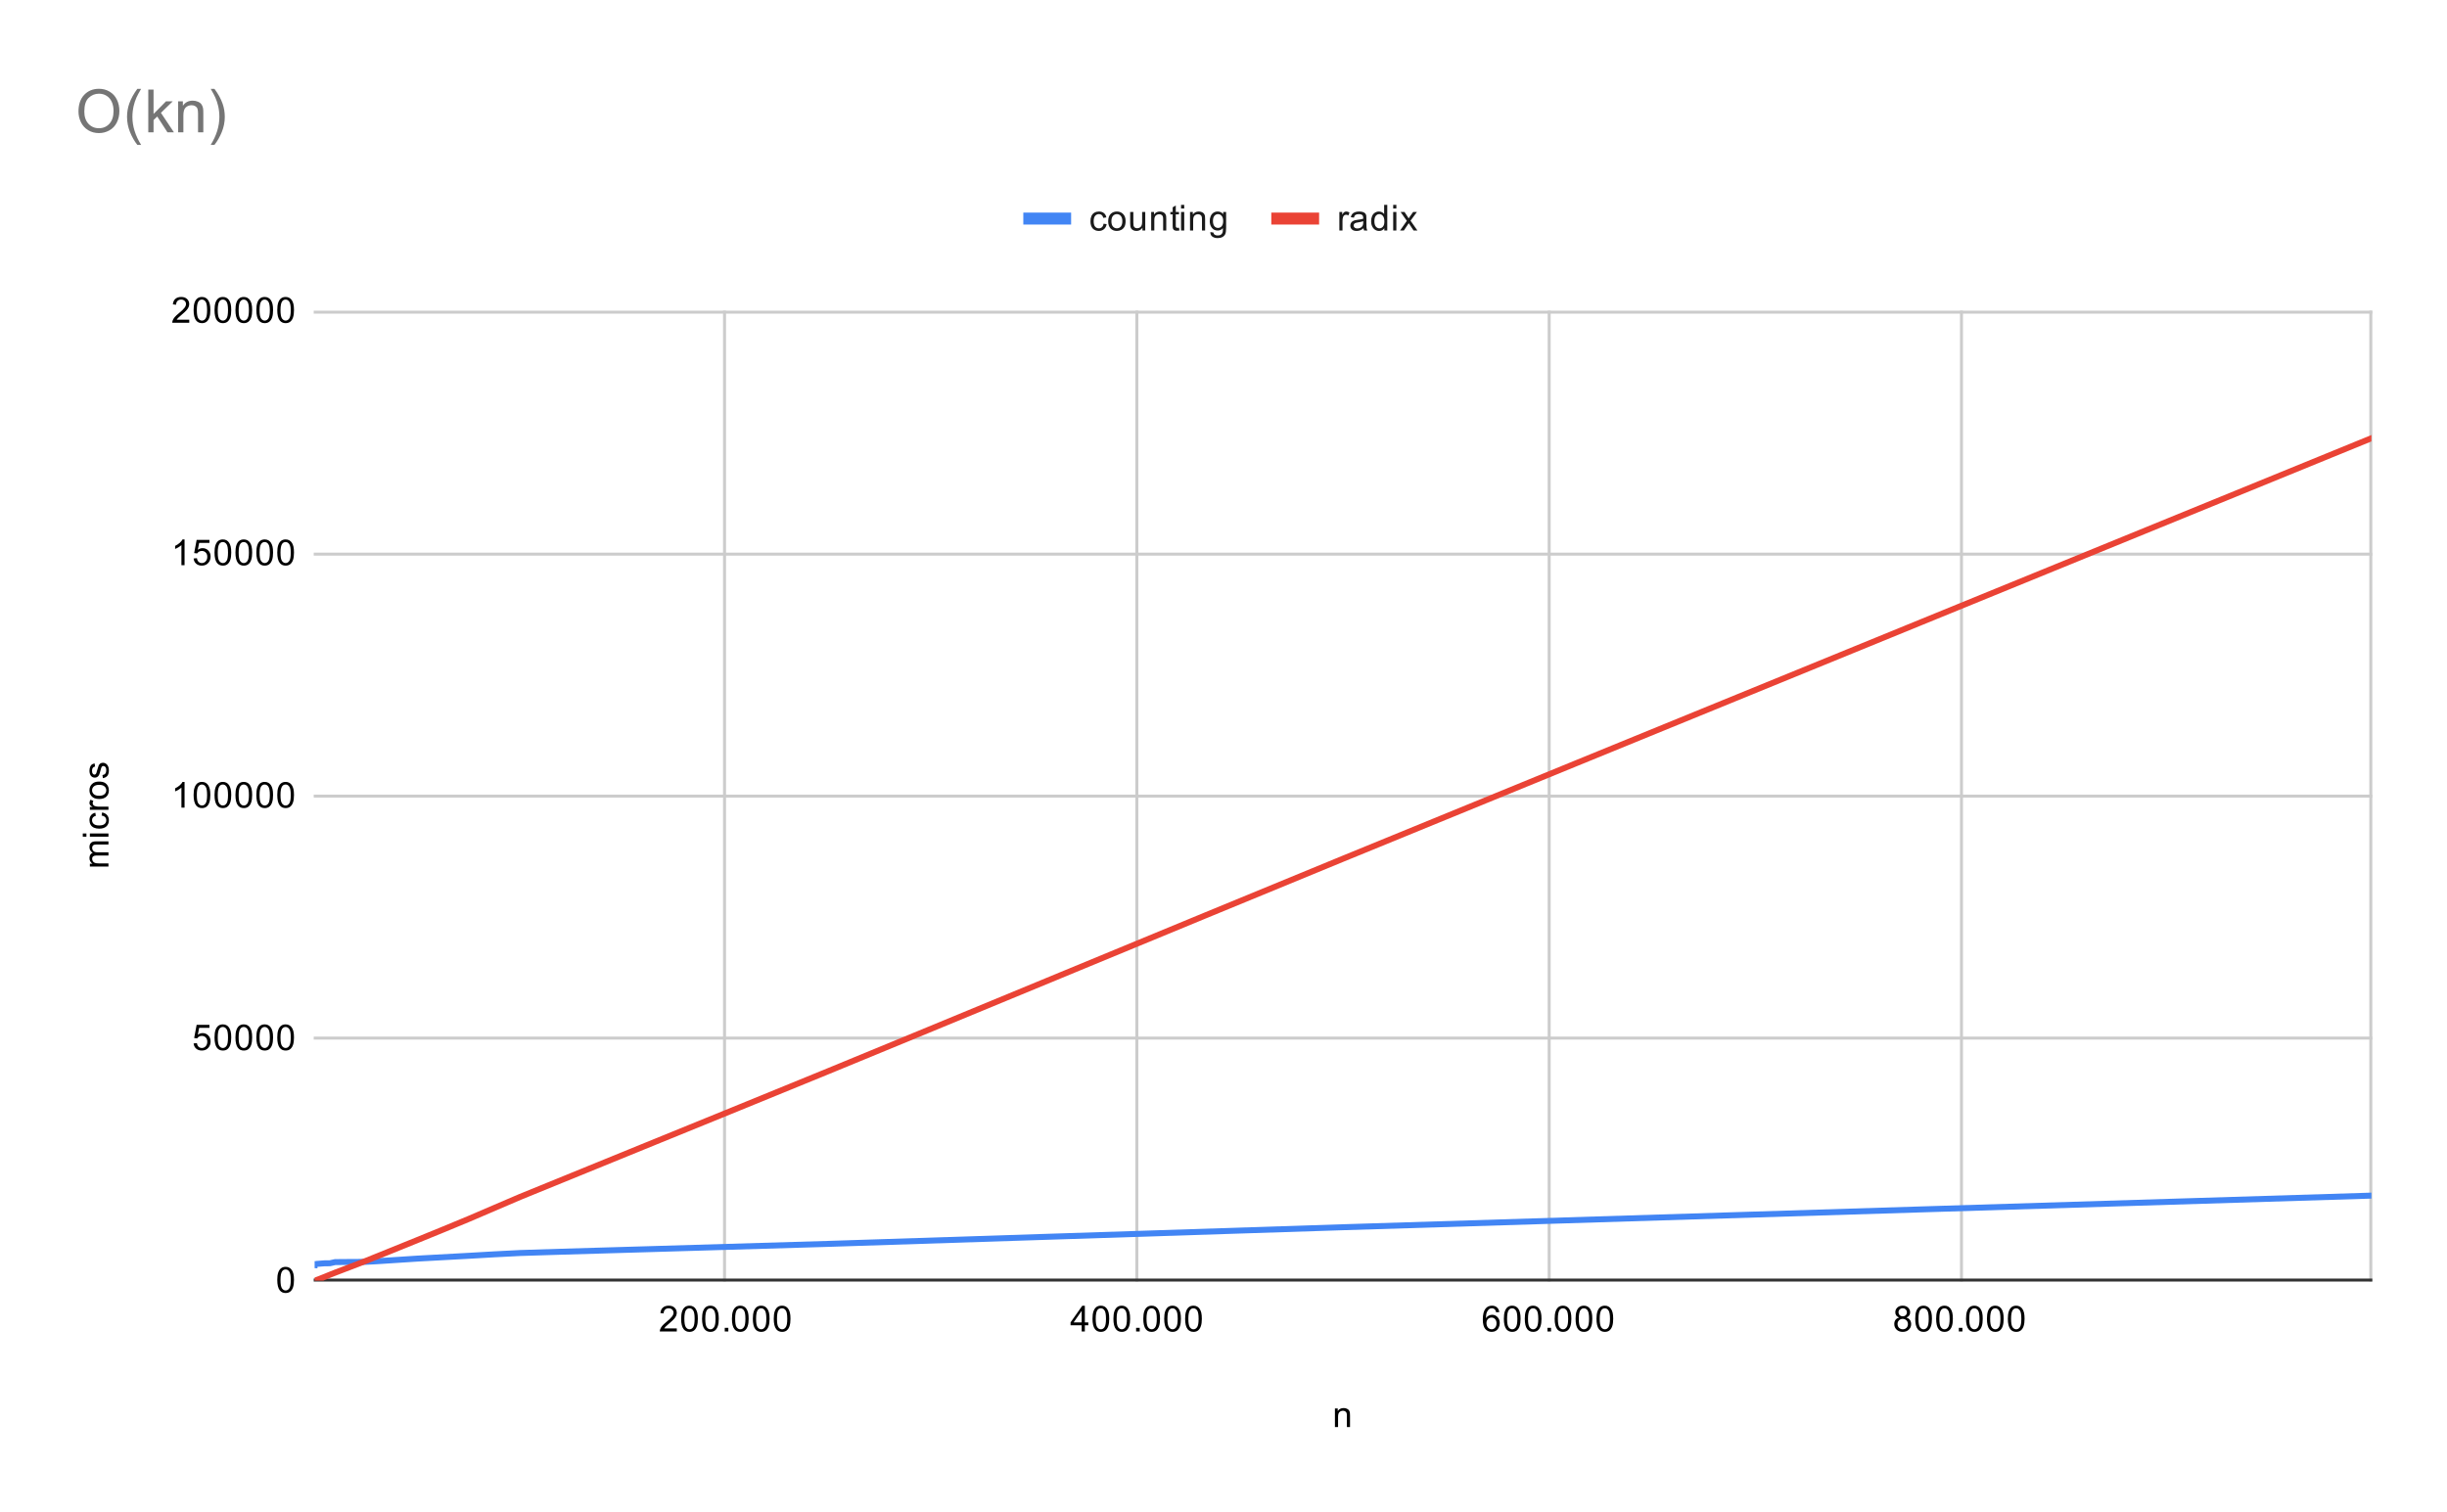 <svg version="1.1" viewBox="0.0 0.0 819.0 506.0" fill="none" stroke="none" stroke-linecap="square" stroke-miterlimit="10" width="819" height="506" xmlns:xlink="http://www.w3.org/1999/xlink" xmlns="http://www.w3.org/2000/svg"><path fill="#ffffff" d="M0 0L819.0 0L819.0 506.0L0 506.0L0 0Z" fill-rule="nonzero"/><path stroke="#cccccc" stroke-width="1.0" stroke-linecap="butt" d="M242.5 104.5L242.5 428.5" fill-rule="nonzero"/><path stroke="#cccccc" stroke-width="1.0" stroke-linecap="butt" d="M380.5 104.5L380.5 428.5" fill-rule="nonzero"/><path stroke="#cccccc" stroke-width="1.0" stroke-linecap="butt" d="M518.5 104.5L518.5 428.5" fill-rule="nonzero"/><path stroke="#cccccc" stroke-width="1.0" stroke-linecap="butt" d="M656.5 104.5L656.5 428.5" fill-rule="nonzero"/><path stroke="#cccccc" stroke-width="1.0" stroke-linecap="butt" d="M793.5 104.5L793.5 428.5" fill-rule="nonzero"/><path stroke="#333333" stroke-width="1.0" stroke-linecap="butt" d="M105.5 428.5L793.5 428.5" fill-rule="nonzero"/><path stroke="#cccccc" stroke-width="1.0" stroke-linecap="butt" d="M105.5 347.5L793.5 347.5" fill-rule="nonzero"/><path stroke="#cccccc" stroke-width="1.0" stroke-linecap="butt" d="M105.5 266.5L793.5 266.5" fill-rule="nonzero"/><path stroke="#cccccc" stroke-width="1.0" stroke-linecap="butt" d="M105.5 185.5L793.5 185.5" fill-rule="nonzero"/><path stroke="#cccccc" stroke-width="1.0" stroke-linecap="butt" d="M105.5 104.5L793.5 104.5" fill-rule="nonzero"/><clipPath id="id_0"><path d="M105.3 104.033L793.7 104.033L793.7 428.7L105.3 428.7L105.3 104.033Z" clip-rule="nonzero"/></clipPath><path stroke="#4285f4" stroke-width="2.0" stroke-linecap="butt" clip-path="url(#id_0)" d="M105.3 423.51C105.3 423.51 105.307 423.412 105.31 423.38C105.314 423.349 105.322 423.303 105.328 423.28C105.333 423.256 105.339 423.252 105.345 423.241C105.35 423.23 105.356 423.22 105.362 423.213C105.368 423.206 105.431 423.143 105.465 423.132C105.5 423.121 105.58 423.151 105.637 423.155C105.695 423.158 105.752 423.164 105.809 423.153C105.867 423.142 105.924 423.1 105.982 423.087C106.039 423.074 106.67 423.042 107.014 423.017C107.358 422.992 108.161 422.908 108.735 422.884C109.309 422.859 109.882 422.934 110.456 422.867C111.03 422.801 111.604 422.551 112.177 422.484C112.751 422.418 119.061 422.51 122.503 422.387C125.945 422.264 133.977 421.652 139.713 421.317C145.45 420.982 151.187 420.69 156.924 420.377C162.66 420.065 168.397 419.683 174.134 419.442C179.871 419.201 242.974 417.45 277.395 416.384C311.815 415.317 392.129 412.626 449.497 410.816C506.864 409.006 793.7 400.233 793.7 400.233" fill-rule="nonzero"/><path stroke="#ea4335" stroke-width="2.0" stroke-linecap="butt" clip-path="url(#id_0)" d="M105.3 428.697C105.3 428.697 105.307 428.695 105.31 428.693C105.314 428.692 105.322 428.69 105.328 428.689C105.333 428.687 105.339 428.685 105.345 428.684C105.35 428.682 105.356 428.68 105.362 428.679C105.368 428.677 105.431 428.661 105.465 428.651C105.5 428.642 105.58 428.62 105.637 428.599C105.695 428.578 105.752 428.545 105.809 428.525C105.867 428.504 105.924 428.496 105.982 428.478C106.039 428.459 106.67 428.22 107.014 428.086C107.358 427.953 108.161 427.637 108.735 427.406C109.309 427.175 109.882 426.932 110.456 426.702C111.03 426.471 111.604 426.245 112.177 426.022C112.751 425.798 119.061 423.417 122.503 422.061C125.945 420.704 133.977 417.441 139.713 415.101C145.45 412.761 151.187 410.43 156.924 408.02C162.66 405.61 168.397 403.041 174.134 400.641C179.871 398.24 242.974 372.624 277.395 358.496C311.815 344.368 392.129 311.029 449.497 287.459C506.864 263.888 793.7 146.69 793.7 146.69" fill-rule="nonzero"/><path fill="#000000" fill-opacity="0.0" clip-path="url(#id_0)" d="M108.3 423.51C108.3 425.167 106.957 426.51 105.3 426.51C103.643 426.51 102.3 425.167 102.3 423.51C102.3 421.853 103.643 420.51 105.3 420.51C106.957 420.51 108.3 421.853 108.3 423.51Z" fill-rule="nonzero"/><path fill="#000000" fill-opacity="0.0" clip-path="url(#id_0)" d="M108.31 423.38C108.31 425.037 106.967 426.38 105.31 426.38C103.653 426.38 102.31 425.037 102.31 423.38C102.31 421.723 103.653 420.38 105.31 420.38C106.967 420.38 108.31 421.723 108.31 423.38Z" fill-rule="nonzero"/><path fill="#000000" fill-opacity="0.0" clip-path="url(#id_0)" d="M108.328 423.28C108.328 424.937 106.984 426.28 105.328 426.28C103.671 426.28 102.328 424.937 102.328 423.28C102.328 421.623 103.671 420.28 105.328 420.28C106.984 420.28 108.328 421.623 108.328 423.28Z" fill-rule="nonzero"/><path fill="#000000" fill-opacity="0.0" clip-path="url(#id_0)" d="M108.345 423.241C108.345 424.898 107.002 426.241 105.345 426.241C103.688 426.241 102.345 424.898 102.345 423.241C102.345 421.584 103.688 420.241 105.345 420.241C107.002 420.241 108.345 421.584 108.345 423.241Z" fill-rule="nonzero"/><path fill="#000000" fill-opacity="0.0" clip-path="url(#id_0)" d="M108.362 423.213C108.362 424.87 107.019 426.213 105.362 426.213C103.705 426.213 102.362 424.87 102.362 423.213C102.362 421.556 103.705 420.213 105.362 420.213C107.019 420.213 108.362 421.556 108.362 423.213Z" fill-rule="nonzero"/><path fill="#000000" fill-opacity="0.0" clip-path="url(#id_0)" d="M108.465 423.132C108.465 424.789 107.122 426.132 105.465 426.132C103.808 426.132 102.465 424.789 102.465 423.132C102.465 421.475 103.808 420.132 105.465 420.132C107.122 420.132 108.465 421.475 108.465 423.132Z" fill-rule="nonzero"/><path fill="#000000" fill-opacity="0.0" clip-path="url(#id_0)" d="M108.637 423.155C108.637 424.812 107.294 426.155 105.637 426.155C103.98 426.155 102.637 424.812 102.637 423.155C102.637 421.498 103.98 420.155 105.637 420.155C107.294 420.155 108.637 421.498 108.637 423.155Z" fill-rule="nonzero"/><path fill="#000000" fill-opacity="0.0" clip-path="url(#id_0)" d="M108.809 423.153C108.809 424.81 107.466 426.153 105.809 426.153C104.153 426.153 102.809 424.81 102.809 423.153C102.809 421.496 104.153 420.153 105.809 420.153C107.466 420.153 108.809 421.496 108.809 423.153Z" fill-rule="nonzero"/><path fill="#000000" fill-opacity="0.0" clip-path="url(#id_0)" d="M108.982 423.087C108.982 424.743 107.638 426.087 105.982 426.087C104.325 426.087 102.982 424.743 102.982 423.087C102.982 421.43 104.325 420.087 105.982 420.087C107.638 420.087 108.982 421.43 108.982 423.087Z" fill-rule="nonzero"/><path fill="#000000" fill-opacity="0.0" clip-path="url(#id_0)" d="M110.014 423.017C110.014 424.674 108.671 426.017 107.014 426.017C105.357 426.017 104.014 424.674 104.014 423.017C104.014 421.36 105.357 420.017 107.014 420.017C108.671 420.017 110.014 421.36 110.014 423.017Z" fill-rule="nonzero"/><path fill="#000000" fill-opacity="0.0" clip-path="url(#id_0)" d="M111.735 422.884C111.735 424.54 110.392 425.884 108.735 425.884C107.078 425.884 105.735 424.54 105.735 422.884C105.735 421.227 107.078 419.884 108.735 419.884C110.392 419.884 111.735 421.227 111.735 422.884Z" fill-rule="nonzero"/><path fill="#000000" fill-opacity="0.0" clip-path="url(#id_0)" d="M113.456 422.867C113.456 424.524 112.113 425.867 110.456 425.867C108.799 425.867 107.456 424.524 107.456 422.867C107.456 421.211 108.799 419.867 110.456 419.867C112.113 419.867 113.456 421.211 113.456 422.867Z" fill-rule="nonzero"/><path fill="#000000" fill-opacity="0.0" clip-path="url(#id_0)" d="M115.177 422.484C115.177 424.141 113.834 425.484 112.177 425.484C110.52 425.484 109.177 424.141 109.177 422.484C109.177 420.827 110.52 419.484 112.177 419.484C113.834 419.484 115.177 420.827 115.177 422.484Z" fill-rule="nonzero"/><path fill="#000000" fill-opacity="0.0" clip-path="url(#id_0)" d="M125.503 422.387C125.503 424.044 124.16 425.387 122.503 425.387C120.846 425.387 119.503 424.044 119.503 422.387C119.503 420.73 120.846 419.387 122.503 419.387C124.16 419.387 125.503 420.73 125.503 422.387Z" fill-rule="nonzero"/><path fill="#000000" fill-opacity="0.0" clip-path="url(#id_0)" d="M142.713 421.317C142.713 422.974 141.37 424.317 139.713 424.317C138.057 424.317 136.713 422.974 136.713 421.317C136.713 419.66 138.057 418.317 139.713 418.317C141.37 418.317 142.713 419.66 142.713 421.317Z" fill-rule="nonzero"/><path fill="#000000" fill-opacity="0.0" clip-path="url(#id_0)" d="M159.924 420.377C159.924 422.034 158.58 423.377 156.924 423.377C155.267 423.377 153.924 422.034 153.924 420.377C153.924 418.72 155.267 417.377 156.924 417.377C158.58 417.377 159.924 418.72 159.924 420.377Z" fill-rule="nonzero"/><path fill="#000000" fill-opacity="0.0" clip-path="url(#id_0)" d="M177.134 419.442C177.134 421.099 175.791 422.442 174.134 422.442C172.477 422.442 171.134 421.099 171.134 419.442C171.134 417.785 172.477 416.442 174.134 416.442C175.791 416.442 177.134 417.785 177.134 419.442Z" fill-rule="nonzero"/><path fill="#000000" fill-opacity="0.0" clip-path="url(#id_0)" d="M280.395 416.384C280.395 418.041 279.052 419.384 277.395 419.384C275.738 419.384 274.395 418.041 274.395 416.384C274.395 414.727 275.738 413.384 277.395 413.384C279.052 413.384 280.395 414.727 280.395 416.384Z" fill-rule="nonzero"/><path fill="#000000" fill-opacity="0.0" clip-path="url(#id_0)" d="M452.497 410.816C452.497 412.473 451.153 413.816 449.497 413.816C447.84 413.816 446.497 412.473 446.497 410.816C446.497 409.159 447.84 407.816 449.497 407.816C451.153 407.816 452.497 409.159 452.497 410.816Z" fill-rule="nonzero"/><path fill="#000000" fill-opacity="0.0" clip-path="url(#id_0)" d="M796.7 400.233C796.7 401.89 795.357 403.233 793.7 403.233C792.043 403.233 790.7 401.89 790.7 400.233C790.7 398.576 792.043 397.233 793.7 397.233C795.357 397.233 796.7 398.576 796.7 400.233Z" fill-rule="nonzero"/><path fill="#000000" fill-opacity="0.0" clip-path="url(#id_0)" d="M108.3 428.697C108.3 430.354 106.957 431.697 105.3 431.697C103.643 431.697 102.3 430.354 102.3 428.697C102.3 427.04 103.643 425.697 105.3 425.697C106.957 425.697 108.3 427.04 108.3 428.697Z" fill-rule="nonzero"/><path fill="#000000" fill-opacity="0.0" clip-path="url(#id_0)" d="M108.31 428.693C108.31 430.35 106.967 431.693 105.31 431.693C103.653 431.693 102.31 430.35 102.31 428.693C102.31 427.037 103.653 425.693 105.31 425.693C106.967 425.693 108.31 427.037 108.31 428.693Z" fill-rule="nonzero"/><path fill="#000000" fill-opacity="0.0" clip-path="url(#id_0)" d="M108.328 428.689C108.328 430.346 106.984 431.689 105.328 431.689C103.671 431.689 102.328 430.346 102.328 428.689C102.328 427.032 103.671 425.689 105.328 425.689C106.984 425.689 108.328 427.032 108.328 428.689Z" fill-rule="nonzero"/><path fill="#000000" fill-opacity="0.0" clip-path="url(#id_0)" d="M108.345 428.684C108.345 430.341 107.002 431.684 105.345 431.684C103.688 431.684 102.345 430.341 102.345 428.684C102.345 427.027 103.688 425.684 105.345 425.684C107.002 425.684 108.345 427.027 108.345 428.684Z" fill-rule="nonzero"/><path fill="#000000" fill-opacity="0.0" clip-path="url(#id_0)" d="M108.362 428.679C108.362 430.336 107.019 431.679 105.362 431.679C103.705 431.679 102.362 430.336 102.362 428.679C102.362 427.022 103.705 425.679 105.362 425.679C107.019 425.679 108.362 427.022 108.362 428.679Z" fill-rule="nonzero"/><path fill="#000000" fill-opacity="0.0" clip-path="url(#id_0)" d="M108.465 428.651C108.465 430.308 107.122 431.651 105.465 431.651C103.808 431.651 102.465 430.308 102.465 428.651C102.465 426.994 103.808 425.651 105.465 425.651C107.122 425.651 108.465 426.994 108.465 428.651Z" fill-rule="nonzero"/><path fill="#000000" fill-opacity="0.0" clip-path="url(#id_0)" d="M108.637 428.599C108.637 430.256 107.294 431.599 105.637 431.599C103.98 431.599 102.637 430.256 102.637 428.599C102.637 426.942 103.98 425.599 105.637 425.599C107.294 425.599 108.637 426.942 108.637 428.599Z" fill-rule="nonzero"/><path fill="#000000" fill-opacity="0.0" clip-path="url(#id_0)" d="M108.809 428.525C108.809 430.182 107.466 431.525 105.809 431.525C104.153 431.525 102.809 430.182 102.809 428.525C102.809 426.868 104.153 425.525 105.809 425.525C107.466 425.525 108.809 426.868 108.809 428.525Z" fill-rule="nonzero"/><path fill="#000000" fill-opacity="0.0" clip-path="url(#id_0)" d="M108.982 428.478C108.982 430.134 107.638 431.478 105.982 431.478C104.325 431.478 102.982 430.134 102.982 428.478C102.982 426.821 104.325 425.478 105.982 425.478C107.638 425.478 108.982 426.821 108.982 428.478Z" fill-rule="nonzero"/><path fill="#000000" fill-opacity="0.0" clip-path="url(#id_0)" d="M110.014 428.086C110.014 429.743 108.671 431.086 107.014 431.086C105.357 431.086 104.014 429.743 104.014 428.086C104.014 426.43 105.357 425.086 107.014 425.086C108.671 425.086 110.014 426.43 110.014 428.086Z" fill-rule="nonzero"/><path fill="#000000" fill-opacity="0.0" clip-path="url(#id_0)" d="M111.735 427.406C111.735 429.063 110.392 430.406 108.735 430.406C107.078 430.406 105.735 429.063 105.735 427.406C105.735 425.749 107.078 424.406 108.735 424.406C110.392 424.406 111.735 425.749 111.735 427.406Z" fill-rule="nonzero"/><path fill="#000000" fill-opacity="0.0" clip-path="url(#id_0)" d="M113.456 426.702C113.456 428.359 112.113 429.702 110.456 429.702C108.799 429.702 107.456 428.359 107.456 426.702C107.456 425.045 108.799 423.702 110.456 423.702C112.113 423.702 113.456 425.045 113.456 426.702Z" fill-rule="nonzero"/><path fill="#000000" fill-opacity="0.0" clip-path="url(#id_0)" d="M115.177 426.022C115.177 427.678 113.834 429.022 112.177 429.022C110.52 429.022 109.177 427.678 109.177 426.022C109.177 424.365 110.52 423.022 112.177 423.022C113.834 423.022 115.177 424.365 115.177 426.022Z" fill-rule="nonzero"/><path fill="#000000" fill-opacity="0.0" clip-path="url(#id_0)" d="M125.503 422.061C125.503 423.717 124.16 425.061 122.503 425.061C120.846 425.061 119.503 423.717 119.503 422.061C119.503 420.404 120.846 419.061 122.503 419.061C124.16 419.061 125.503 420.404 125.503 422.061Z" fill-rule="nonzero"/><path fill="#000000" fill-opacity="0.0" clip-path="url(#id_0)" d="M142.713 415.101C142.713 416.758 141.37 418.101 139.713 418.101C138.057 418.101 136.713 416.758 136.713 415.101C136.713 413.445 138.057 412.101 139.713 412.101C141.37 412.101 142.713 413.445 142.713 415.101Z" fill-rule="nonzero"/><path fill="#000000" fill-opacity="0.0" clip-path="url(#id_0)" d="M159.924 408.02C159.924 409.677 158.58 411.02 156.924 411.02C155.267 411.02 153.924 409.677 153.924 408.02C153.924 406.363 155.267 405.02 156.924 405.02C158.58 405.02 159.924 406.363 159.924 408.02Z" fill-rule="nonzero"/><path fill="#000000" fill-opacity="0.0" clip-path="url(#id_0)" d="M177.134 400.641C177.134 402.298 175.791 403.641 174.134 403.641C172.477 403.641 171.134 402.298 171.134 400.641C171.134 398.984 172.477 397.641 174.134 397.641C175.791 397.641 177.134 398.984 177.134 400.641Z" fill-rule="nonzero"/><path fill="#000000" fill-opacity="0.0" clip-path="url(#id_0)" d="M280.395 358.496C280.395 360.153 279.052 361.496 277.395 361.496C275.738 361.496 274.395 360.153 274.395 358.496C274.395 356.839 275.738 355.496 277.395 355.496C279.052 355.496 280.395 356.839 280.395 358.496Z" fill-rule="nonzero"/><path fill="#000000" fill-opacity="0.0" clip-path="url(#id_0)" d="M452.497 287.459C452.497 289.115 451.153 290.459 449.497 290.459C447.84 290.459 446.497 289.115 446.497 287.459C446.497 285.802 447.84 284.459 449.497 284.459C451.153 284.459 452.497 285.802 452.497 287.459Z" fill-rule="nonzero"/><path fill="#000000" fill-opacity="0.0" clip-path="url(#id_0)" d="M796.7 146.69C796.7 148.347 795.357 149.69 793.7 149.69C792.043 149.69 790.7 148.347 790.7 146.69C790.7 145.033 792.043 143.69 793.7 143.69C795.357 143.69 796.7 145.033 796.7 146.69Z" fill-rule="nonzero"/><path fill="#000000" d="M446.797 477.7L446.797 471.481L447.734 471.481L447.734 472.356Q448.422 471.341 449.719 471.341Q450.281 471.341 450.75 471.544Q451.234 471.747 451.469 472.075Q451.703 472.403 451.797 472.841Q451.844 473.137 451.844 473.872L451.844 477.7L450.797 477.7L450.797 473.919Q450.797 473.262 450.672 472.95Q450.547 472.637 450.234 472.45Q449.922 472.247 449.5 472.247Q448.828 472.247 448.328 472.684Q447.844 473.106 447.844 474.294L447.844 477.7L446.797 477.7Z" fill-rule="nonzero"/><path fill="#000000" d="M36.3 290.07L30.081 290.07L30.081 289.132L30.956 289.132Q30.488 288.835 30.222 288.351Q29.941 287.867 29.941 287.242Q29.941 286.554 30.222 286.117Q30.503 285.664 31.019 285.492Q29.941 284.742 29.941 283.57Q29.941 282.632 30.456 282.148Q30.956 281.648 32.034 281.648L36.3 281.648L36.3 282.695L32.378 282.695Q31.753 282.695 31.472 282.804Q31.191 282.898 31.019 283.164Q30.847 283.429 30.847 283.804Q30.847 284.46 31.284 284.898Q31.722 285.32 32.691 285.32L36.3 285.32L36.3 286.382L32.253 286.382Q31.55 286.382 31.206 286.648Q30.847 286.898 30.847 287.476Q30.847 287.929 31.081 288.304Q31.316 288.679 31.769 288.851Q32.222 289.023 33.066 289.023L36.3 289.023L36.3 290.07ZM28.925 280.07L27.706 280.07L27.706 279.007L28.925 279.007L28.925 280.07ZM36.3 280.07L30.081 280.07L30.081 279.007L36.3 279.007L36.3 280.07ZM34.019 273.007L34.159 271.976Q35.222 272.148 35.831 272.851Q36.441 273.554 36.441 274.57Q36.441 275.851 35.613 276.632Q34.769 277.398 33.206 277.398Q32.206 277.398 31.456 277.07Q30.691 276.726 30.316 276.054Q29.941 275.367 29.941 274.554Q29.941 273.554 30.456 272.914Q30.956 272.257 31.909 272.07L32.066 273.101Q31.441 273.242 31.128 273.617Q30.8 273.992 30.8 274.523Q30.8 275.32 31.378 275.82Q31.941 276.32 33.175 276.32Q34.441 276.32 35.003 275.835Q35.566 275.351 35.566 274.585Q35.566 273.96 35.191 273.554Q34.816 273.132 34.019 273.007ZM36.3 271.085L30.081 271.085L30.081 270.132L31.019 270.132Q30.363 269.773 30.159 269.476Q29.941 269.164 29.941 268.789Q29.941 268.257 30.269 267.71L31.253 268.07Q31.019 268.46 31.019 268.835Q31.019 269.195 31.238 269.476Q31.441 269.742 31.816 269.851Q32.378 270.039 33.034 270.039L36.3 270.039L36.3 271.085ZM33.191 267.46Q31.456 267.46 30.628 266.507Q29.941 265.71 29.941 264.554Q29.941 263.273 30.784 262.46Q31.613 261.632 33.097 261.632Q34.3 261.632 34.988 261.992Q35.675 262.351 36.066 263.054Q36.441 263.742 36.441 264.554Q36.441 265.851 35.613 266.664Q34.769 267.46 33.191 267.46ZM33.191 266.382Q34.378 266.382 34.972 265.867Q35.566 265.335 35.566 264.554Q35.566 263.757 34.972 263.242Q34.378 262.726 33.159 262.726Q32.003 262.726 31.409 263.257Q30.816 263.773 30.816 264.554Q30.816 265.335 31.409 265.867Q31.988 266.382 33.191 266.382ZM34.441 260.492L34.284 259.46Q34.909 259.367 35.238 258.976Q35.566 258.57 35.566 257.835Q35.566 257.117 35.284 256.773Q34.988 256.414 34.581 256.414Q34.222 256.414 34.019 256.726Q33.878 256.945 33.659 257.804Q33.363 258.96 33.159 259.414Q32.941 259.851 32.566 260.085Q32.191 260.32 31.722 260.32Q31.316 260.32 30.956 260.132Q30.597 259.945 30.363 259.617Q30.191 259.367 30.066 258.945Q29.941 258.523 29.941 258.023Q29.941 257.304 30.159 256.757Q30.363 256.195 30.722 255.929Q31.081 255.664 31.675 255.57L31.816 256.601Q31.347 256.664 31.081 257.007Q30.8 257.335 30.8 257.96Q30.8 258.679 31.05 258.992Q31.284 259.304 31.613 259.304Q31.816 259.304 31.972 259.179Q32.144 259.039 32.253 258.773Q32.316 258.617 32.519 257.835Q32.831 256.71 33.019 256.273Q33.206 255.835 33.566 255.585Q33.925 255.335 34.472 255.335Q35.003 255.335 35.472 255.648Q35.925 255.945 36.191 256.523Q36.441 257.101 36.441 257.835Q36.441 259.054 35.941 259.695Q35.425 260.32 34.441 260.492Z" fill-rule="nonzero"/><path fill="#000000" d="M92.8 428.466Q92.8 426.934 93.112 426.012Q93.425 425.075 94.034 424.575Q94.659 424.075 95.597 424.075Q96.284 424.075 96.8 424.356Q97.331 424.637 97.675 425.169Q98.019 425.684 98.206 426.434Q98.394 427.184 98.394 428.466Q98.394 429.981 98.081 430.903Q97.784 431.825 97.159 432.341Q96.55 432.841 95.597 432.841Q94.362 432.841 93.644 431.95Q92.8 430.887 92.8 428.466ZM93.878 428.466Q93.878 430.575 94.378 431.278Q94.878 431.981 95.597 431.981Q96.331 431.981 96.816 431.278Q97.316 430.575 97.316 428.466Q97.316 426.341 96.816 425.653Q96.331 424.95 95.581 424.95Q94.862 424.95 94.425 425.559Q93.878 426.341 93.878 428.466Z" fill-rule="nonzero"/><path fill="#000000" d="M64.8 349.283L65.909 349.19Q66.034 350.002 66.472 350.408Q66.925 350.815 67.566 350.815Q68.316 350.815 68.847 350.236Q69.378 349.658 69.378 348.721Q69.378 347.815 68.862 347.299Q68.362 346.768 67.534 346.768Q67.034 346.768 66.612 347.002Q66.206 347.236 65.972 347.596L64.987 347.471L65.816 343.065L70.097 343.065L70.097 344.065L66.659 344.065L66.206 346.377Q66.972 345.83 67.816 345.83Q68.941 345.83 69.706 346.611Q70.487 347.393 70.487 348.627Q70.487 349.783 69.816 350.643Q68.987 351.674 67.566 351.674Q66.394 351.674 65.644 351.018Q64.909 350.361 64.8 349.283ZM71.8 347.299Q71.8 345.768 72.112 344.846Q72.425 343.908 73.034 343.408Q73.659 342.908 74.597 342.908Q75.284 342.908 75.8 343.19Q76.331 343.471 76.675 344.002Q77.019 344.518 77.206 345.268Q77.394 346.018 77.394 347.299Q77.394 348.815 77.081 349.736Q76.784 350.658 76.159 351.174Q75.55 351.674 74.597 351.674Q73.362 351.674 72.644 350.783Q71.8 349.721 71.8 347.299ZM72.878 347.299Q72.878 349.408 73.378 350.111Q73.878 350.815 74.597 350.815Q75.331 350.815 75.816 350.111Q76.316 349.408 76.316 347.299Q76.316 345.174 75.816 344.486Q75.331 343.783 74.581 343.783Q73.862 343.783 73.425 344.393Q72.878 345.174 72.878 347.299ZM78.8 347.299Q78.8 345.768 79.112 344.846Q79.425 343.908 80.034 343.408Q80.659 342.908 81.597 342.908Q82.284 342.908 82.8 343.19Q83.331 343.471 83.675 344.002Q84.019 344.518 84.206 345.268Q84.394 346.018 84.394 347.299Q84.394 348.815 84.081 349.736Q83.784 350.658 83.159 351.174Q82.55 351.674 81.597 351.674Q80.362 351.674 79.644 350.783Q78.8 349.721 78.8 347.299ZM79.878 347.299Q79.878 349.408 80.378 350.111Q80.878 350.815 81.597 350.815Q82.331 350.815 82.816 350.111Q83.316 349.408 83.316 347.299Q83.316 345.174 82.816 344.486Q82.331 343.783 81.581 343.783Q80.862 343.783 80.425 344.393Q79.878 345.174 79.878 347.299ZM85.8 347.299Q85.8 345.768 86.112 344.846Q86.425 343.908 87.034 343.408Q87.659 342.908 88.597 342.908Q89.284 342.908 89.8 343.19Q90.331 343.471 90.675 344.002Q91.019 344.518 91.206 345.268Q91.394 346.018 91.394 347.299Q91.394 348.815 91.081 349.736Q90.784 350.658 90.159 351.174Q89.55 351.674 88.597 351.674Q87.362 351.674 86.644 350.783Q85.8 349.721 85.8 347.299ZM86.878 347.299Q86.878 349.408 87.378 350.111Q87.878 350.815 88.597 350.815Q89.331 350.815 89.816 350.111Q90.316 349.408 90.316 347.299Q90.316 345.174 89.816 344.486Q89.331 343.783 88.581 343.783Q87.862 343.783 87.425 344.393Q86.878 345.174 86.878 347.299ZM92.8 347.299Q92.8 345.768 93.112 344.846Q93.425 343.908 94.034 343.408Q94.659 342.908 95.597 342.908Q96.284 342.908 96.8 343.19Q97.331 343.471 97.675 344.002Q98.019 344.518 98.206 345.268Q98.394 346.018 98.394 347.299Q98.394 348.815 98.081 349.736Q97.784 350.658 97.159 351.174Q96.55 351.674 95.597 351.674Q94.362 351.674 93.644 350.783Q92.8 349.721 92.8 347.299ZM93.878 347.299Q93.878 349.408 94.378 350.111Q94.878 350.815 95.597 350.815Q96.331 350.815 96.816 350.111Q97.316 349.408 97.316 347.299Q97.316 345.174 96.816 344.486Q96.331 343.783 95.581 343.783Q94.862 343.783 94.425 344.393Q93.878 345.174 93.878 347.299Z" fill-rule="nonzero"/><path fill="#000000" d="M61.769 270.367L60.722 270.367L60.722 263.648Q60.331 264.007 59.706 264.382Q59.097 264.742 58.612 264.914L58.612 263.898Q59.487 263.476 60.144 262.898Q60.816 262.304 61.097 261.742L61.769 261.742L61.769 270.367ZM64.8 266.132Q64.8 264.601 65.112 263.679Q65.425 262.742 66.034 262.242Q66.659 261.742 67.597 261.742Q68.284 261.742 68.8 262.023Q69.331 262.304 69.675 262.835Q70.019 263.351 70.206 264.101Q70.394 264.851 70.394 266.132Q70.394 267.648 70.081 268.57Q69.784 269.492 69.159 270.007Q68.55 270.507 67.597 270.507Q66.362 270.507 65.644 269.617Q64.8 268.554 64.8 266.132ZM65.878 266.132Q65.878 268.242 66.378 268.945Q66.878 269.648 67.597 269.648Q68.331 269.648 68.816 268.945Q69.316 268.242 69.316 266.132Q69.316 264.007 68.816 263.32Q68.331 262.617 67.581 262.617Q66.862 262.617 66.425 263.226Q65.878 264.007 65.878 266.132ZM71.8 266.132Q71.8 264.601 72.112 263.679Q72.425 262.742 73.034 262.242Q73.659 261.742 74.597 261.742Q75.284 261.742 75.8 262.023Q76.331 262.304 76.675 262.835Q77.019 263.351 77.206 264.101Q77.394 264.851 77.394 266.132Q77.394 267.648 77.081 268.57Q76.784 269.492 76.159 270.007Q75.55 270.507 74.597 270.507Q73.362 270.507 72.644 269.617Q71.8 268.554 71.8 266.132ZM72.878 266.132Q72.878 268.242 73.378 268.945Q73.878 269.648 74.597 269.648Q75.331 269.648 75.816 268.945Q76.316 268.242 76.316 266.132Q76.316 264.007 75.816 263.32Q75.331 262.617 74.581 262.617Q73.862 262.617 73.425 263.226Q72.878 264.007 72.878 266.132ZM78.8 266.132Q78.8 264.601 79.112 263.679Q79.425 262.742 80.034 262.242Q80.659 261.742 81.597 261.742Q82.284 261.742 82.8 262.023Q83.331 262.304 83.675 262.835Q84.019 263.351 84.206 264.101Q84.394 264.851 84.394 266.132Q84.394 267.648 84.081 268.57Q83.784 269.492 83.159 270.007Q82.55 270.507 81.597 270.507Q80.362 270.507 79.644 269.617Q78.8 268.554 78.8 266.132ZM79.878 266.132Q79.878 268.242 80.378 268.945Q80.878 269.648 81.597 269.648Q82.331 269.648 82.816 268.945Q83.316 268.242 83.316 266.132Q83.316 264.007 82.816 263.32Q82.331 262.617 81.581 262.617Q80.862 262.617 80.425 263.226Q79.878 264.007 79.878 266.132ZM85.8 266.132Q85.8 264.601 86.112 263.679Q86.425 262.742 87.034 262.242Q87.659 261.742 88.597 261.742Q89.284 261.742 89.8 262.023Q90.331 262.304 90.675 262.835Q91.019 263.351 91.206 264.101Q91.394 264.851 91.394 266.132Q91.394 267.648 91.081 268.57Q90.784 269.492 90.159 270.007Q89.55 270.507 88.597 270.507Q87.362 270.507 86.644 269.617Q85.8 268.554 85.8 266.132ZM86.878 266.132Q86.878 268.242 87.378 268.945Q87.878 269.648 88.597 269.648Q89.331 269.648 89.816 268.945Q90.316 268.242 90.316 266.132Q90.316 264.007 89.816 263.32Q89.331 262.617 88.581 262.617Q87.862 262.617 87.425 263.226Q86.878 264.007 86.878 266.132ZM92.8 266.132Q92.8 264.601 93.112 263.679Q93.425 262.742 94.034 262.242Q94.659 261.742 95.597 261.742Q96.284 261.742 96.8 262.023Q97.331 262.304 97.675 262.835Q98.019 263.351 98.206 264.101Q98.394 264.851 98.394 266.132Q98.394 267.648 98.081 268.57Q97.784 269.492 97.159 270.007Q96.55 270.507 95.597 270.507Q94.362 270.507 93.644 269.617Q92.8 268.554 92.8 266.132ZM93.878 266.132Q93.878 268.242 94.378 268.945Q94.878 269.648 95.597 269.648Q96.331 269.648 96.816 268.945Q97.316 268.242 97.316 266.132Q97.316 264.007 96.816 263.32Q96.331 262.617 95.581 262.617Q94.862 262.617 94.425 263.226Q93.878 264.007 93.878 266.132Z" fill-rule="nonzero"/><path fill="#000000" d="M61.769 189.2L60.722 189.2L60.722 182.481Q60.331 182.841 59.706 183.216Q59.097 183.575 58.612 183.747L58.612 182.731Q59.487 182.309 60.144 181.731Q60.816 181.137 61.097 180.575L61.769 180.575L61.769 189.2ZM64.8 186.95L65.909 186.856Q66.034 187.669 66.472 188.075Q66.925 188.481 67.566 188.481Q68.316 188.481 68.847 187.903Q69.378 187.325 69.378 186.387Q69.378 185.481 68.862 184.966Q68.362 184.434 67.534 184.434Q67.034 184.434 66.612 184.669Q66.206 184.903 65.972 185.262L64.987 185.137L65.816 180.731L70.097 180.731L70.097 181.731L66.659 181.731L66.206 184.044Q66.972 183.497 67.816 183.497Q68.941 183.497 69.706 184.278Q70.487 185.059 70.487 186.294Q70.487 187.45 69.816 188.309Q68.987 189.341 67.566 189.341Q66.394 189.341 65.644 188.684Q64.909 188.028 64.8 186.95ZM71.8 184.966Q71.8 183.434 72.112 182.512Q72.425 181.575 73.034 181.075Q73.659 180.575 74.597 180.575Q75.284 180.575 75.8 180.856Q76.331 181.137 76.675 181.669Q77.019 182.184 77.206 182.934Q77.394 183.684 77.394 184.966Q77.394 186.481 77.081 187.403Q76.784 188.325 76.159 188.841Q75.55 189.341 74.597 189.341Q73.362 189.341 72.644 188.45Q71.8 187.387 71.8 184.966ZM72.878 184.966Q72.878 187.075 73.378 187.778Q73.878 188.481 74.597 188.481Q75.331 188.481 75.816 187.778Q76.316 187.075 76.316 184.966Q76.316 182.841 75.816 182.153Q75.331 181.45 74.581 181.45Q73.862 181.45 73.425 182.059Q72.878 182.841 72.878 184.966ZM78.8 184.966Q78.8 183.434 79.112 182.512Q79.425 181.575 80.034 181.075Q80.659 180.575 81.597 180.575Q82.284 180.575 82.8 180.856Q83.331 181.137 83.675 181.669Q84.019 182.184 84.206 182.934Q84.394 183.684 84.394 184.966Q84.394 186.481 84.081 187.403Q83.784 188.325 83.159 188.841Q82.55 189.341 81.597 189.341Q80.362 189.341 79.644 188.45Q78.8 187.387 78.8 184.966ZM79.878 184.966Q79.878 187.075 80.378 187.778Q80.878 188.481 81.597 188.481Q82.331 188.481 82.816 187.778Q83.316 187.075 83.316 184.966Q83.316 182.841 82.816 182.153Q82.331 181.45 81.581 181.45Q80.862 181.45 80.425 182.059Q79.878 182.841 79.878 184.966ZM85.8 184.966Q85.8 183.434 86.112 182.512Q86.425 181.575 87.034 181.075Q87.659 180.575 88.597 180.575Q89.284 180.575 89.8 180.856Q90.331 181.137 90.675 181.669Q91.019 182.184 91.206 182.934Q91.394 183.684 91.394 184.966Q91.394 186.481 91.081 187.403Q90.784 188.325 90.159 188.841Q89.55 189.341 88.597 189.341Q87.362 189.341 86.644 188.45Q85.8 187.387 85.8 184.966ZM86.878 184.966Q86.878 187.075 87.378 187.778Q87.878 188.481 88.597 188.481Q89.331 188.481 89.816 187.778Q90.316 187.075 90.316 184.966Q90.316 182.841 89.816 182.153Q89.331 181.45 88.581 181.45Q87.862 181.45 87.425 182.059Q86.878 182.841 86.878 184.966ZM92.8 184.966Q92.8 183.434 93.112 182.512Q93.425 181.575 94.034 181.075Q94.659 180.575 95.597 180.575Q96.284 180.575 96.8 180.856Q97.331 181.137 97.675 181.669Q98.019 182.184 98.206 182.934Q98.394 183.684 98.394 184.966Q98.394 186.481 98.081 187.403Q97.784 188.325 97.159 188.841Q96.55 189.341 95.597 189.341Q94.362 189.341 93.644 188.45Q92.8 187.387 92.8 184.966ZM93.878 184.966Q93.878 187.075 94.378 187.778Q94.878 188.481 95.597 188.481Q96.331 188.481 96.816 187.778Q97.316 187.075 97.316 184.966Q97.316 182.841 96.816 182.153Q96.331 181.45 95.581 181.45Q94.862 181.45 94.425 182.059Q93.878 182.841 93.878 184.966Z" fill-rule="nonzero"/><path fill="#000000" d="M63.347 107.018L63.347 108.033L57.659 108.033Q57.659 107.658 57.784 107.299Q58.003 106.721 58.472 106.158Q58.956 105.596 59.862 104.861Q61.269 103.705 61.753 103.033Q62.253 102.361 62.253 101.768Q62.253 101.143 61.8 100.721Q61.347 100.283 60.628 100.283Q59.862 100.283 59.409 100.736Q58.956 101.19 58.941 102.002L57.862 101.893Q57.972 100.674 58.691 100.049Q59.425 99.408 60.659 99.408Q61.894 99.408 62.612 100.096Q63.331 100.783 63.331 101.799Q63.331 102.315 63.112 102.815Q62.909 103.299 62.409 103.861Q61.925 104.408 60.8 105.361Q59.847 106.158 59.566 106.455Q59.3 106.736 59.128 107.018L63.347 107.018ZM64.8 103.799Q64.8 102.268 65.112 101.346Q65.425 100.408 66.034 99.908Q66.659 99.408 67.597 99.408Q68.284 99.408 68.8 99.69Q69.331 99.971 69.675 100.502Q70.019 101.018 70.206 101.768Q70.394 102.518 70.394 103.799Q70.394 105.315 70.081 106.236Q69.784 107.158 69.159 107.674Q68.55 108.174 67.597 108.174Q66.362 108.174 65.644 107.283Q64.8 106.221 64.8 103.799ZM65.878 103.799Q65.878 105.908 66.378 106.611Q66.878 107.315 67.597 107.315Q68.331 107.315 68.816 106.611Q69.316 105.908 69.316 103.799Q69.316 101.674 68.816 100.986Q68.331 100.283 67.581 100.283Q66.862 100.283 66.425 100.893Q65.878 101.674 65.878 103.799ZM71.8 103.799Q71.8 102.268 72.112 101.346Q72.425 100.408 73.034 99.908Q73.659 99.408 74.597 99.408Q75.284 99.408 75.8 99.69Q76.331 99.971 76.675 100.502Q77.019 101.018 77.206 101.768Q77.394 102.518 77.394 103.799Q77.394 105.315 77.081 106.236Q76.784 107.158 76.159 107.674Q75.55 108.174 74.597 108.174Q73.362 108.174 72.644 107.283Q71.8 106.221 71.8 103.799ZM72.878 103.799Q72.878 105.908 73.378 106.611Q73.878 107.315 74.597 107.315Q75.331 107.315 75.816 106.611Q76.316 105.908 76.316 103.799Q76.316 101.674 75.816 100.986Q75.331 100.283 74.581 100.283Q73.862 100.283 73.425 100.893Q72.878 101.674 72.878 103.799ZM78.8 103.799Q78.8 102.268 79.112 101.346Q79.425 100.408 80.034 99.908Q80.659 99.408 81.597 99.408Q82.284 99.408 82.8 99.69Q83.331 99.971 83.675 100.502Q84.019 101.018 84.206 101.768Q84.394 102.518 84.394 103.799Q84.394 105.315 84.081 106.236Q83.784 107.158 83.159 107.674Q82.55 108.174 81.597 108.174Q80.362 108.174 79.644 107.283Q78.8 106.221 78.8 103.799ZM79.878 103.799Q79.878 105.908 80.378 106.611Q80.878 107.315 81.597 107.315Q82.331 107.315 82.816 106.611Q83.316 105.908 83.316 103.799Q83.316 101.674 82.816 100.986Q82.331 100.283 81.581 100.283Q80.862 100.283 80.425 100.893Q79.878 101.674 79.878 103.799ZM85.8 103.799Q85.8 102.268 86.112 101.346Q86.425 100.408 87.034 99.908Q87.659 99.408 88.597 99.408Q89.284 99.408 89.8 99.69Q90.331 99.971 90.675 100.502Q91.019 101.018 91.206 101.768Q91.394 102.518 91.394 103.799Q91.394 105.315 91.081 106.236Q90.784 107.158 90.159 107.674Q89.55 108.174 88.597 108.174Q87.362 108.174 86.644 107.283Q85.8 106.221 85.8 103.799ZM86.878 103.799Q86.878 105.908 87.378 106.611Q87.878 107.315 88.597 107.315Q89.331 107.315 89.816 106.611Q90.316 105.908 90.316 103.799Q90.316 101.674 89.816 100.986Q89.331 100.283 88.581 100.283Q87.862 100.283 87.425 100.893Q86.878 101.674 86.878 103.799ZM92.8 103.799Q92.8 102.268 93.112 101.346Q93.425 100.408 94.034 99.908Q94.659 99.408 95.597 99.408Q96.284 99.408 96.8 99.69Q97.331 99.971 97.675 100.502Q98.019 101.018 98.206 101.768Q98.394 102.518 98.394 103.799Q98.394 105.315 98.081 106.236Q97.784 107.158 97.159 107.674Q96.55 108.174 95.597 108.174Q94.362 108.174 93.644 107.283Q92.8 106.221 92.8 103.799ZM93.878 103.799Q93.878 105.908 94.378 106.611Q94.878 107.315 95.597 107.315Q96.331 107.315 96.816 106.611Q97.316 105.908 97.316 103.799Q97.316 101.674 96.816 100.986Q96.331 100.283 95.581 100.283Q94.862 100.283 94.425 100.893Q93.878 101.674 93.878 103.799Z" fill-rule="nonzero"/><path fill="#000000" d="M226.521 444.684L226.521 445.7L220.834 445.7Q220.834 445.325 220.959 444.966Q221.178 444.387 221.646 443.825Q222.131 443.262 223.037 442.528Q224.443 441.372 224.928 440.7Q225.428 440.028 225.428 439.434Q225.428 438.809 224.974 438.387Q224.521 437.95 223.803 437.95Q223.037 437.95 222.584 438.403Q222.131 438.856 222.115 439.669L221.037 439.559Q221.146 438.341 221.865 437.716Q222.599 437.075 223.834 437.075Q225.068 437.075 225.787 437.762Q226.506 438.45 226.506 439.466Q226.506 439.981 226.287 440.481Q226.084 440.966 225.584 441.528Q225.099 442.075 223.974 443.028Q223.021 443.825 222.74 444.122Q222.474 444.403 222.303 444.684L226.521 444.684ZM227.974 441.466Q227.974 439.934 228.287 439.012Q228.599 438.075 229.209 437.575Q229.834 437.075 230.771 437.075Q231.459 437.075 231.974 437.356Q232.506 437.637 232.849 438.169Q233.193 438.684 233.381 439.434Q233.568 440.184 233.568 441.466Q233.568 442.981 233.256 443.903Q232.959 444.825 232.334 445.341Q231.724 445.841 230.771 445.841Q229.537 445.841 228.818 444.95Q227.974 443.887 227.974 441.466ZM229.053 441.466Q229.053 443.575 229.553 444.278Q230.053 444.981 230.771 444.981Q231.506 444.981 231.99 444.278Q232.49 443.575 232.49 441.466Q232.49 439.341 231.99 438.653Q231.506 437.95 230.756 437.95Q230.037 437.95 229.599 438.559Q229.053 439.341 229.053 441.466ZM234.974 441.466Q234.974 439.934 235.287 439.012Q235.599 438.075 236.209 437.575Q236.834 437.075 237.771 437.075Q238.459 437.075 238.974 437.356Q239.506 437.637 239.849 438.169Q240.193 438.684 240.381 439.434Q240.568 440.184 240.568 441.466Q240.568 442.981 240.256 443.903Q239.959 444.825 239.334 445.341Q238.724 445.841 237.771 445.841Q236.537 445.841 235.818 444.95Q234.974 443.887 234.974 441.466ZM236.053 441.466Q236.053 443.575 236.553 444.278Q237.053 444.981 237.771 444.981Q238.506 444.981 238.99 444.278Q239.49 443.575 239.49 441.466Q239.49 439.341 238.99 438.653Q238.506 437.95 237.756 437.95Q237.037 437.95 236.599 438.559Q236.053 439.341 236.053 441.466ZM242.568 445.7L242.568 444.497L243.771 444.497L243.771 445.7L242.568 445.7ZM244.974 441.466Q244.974 439.934 245.287 439.012Q245.599 438.075 246.209 437.575Q246.834 437.075 247.771 437.075Q248.459 437.075 248.974 437.356Q249.506 437.637 249.849 438.169Q250.193 438.684 250.381 439.434Q250.568 440.184 250.568 441.466Q250.568 442.981 250.256 443.903Q249.959 444.825 249.334 445.341Q248.724 445.841 247.771 445.841Q246.537 445.841 245.818 444.95Q244.974 443.887 244.974 441.466ZM246.053 441.466Q246.053 443.575 246.553 444.278Q247.053 444.981 247.771 444.981Q248.506 444.981 248.99 444.278Q249.49 443.575 249.49 441.466Q249.49 439.341 248.99 438.653Q248.506 437.95 247.756 437.95Q247.037 437.95 246.599 438.559Q246.053 439.341 246.053 441.466ZM251.974 441.466Q251.974 439.934 252.287 439.012Q252.599 438.075 253.209 437.575Q253.834 437.075 254.771 437.075Q255.459 437.075 255.974 437.356Q256.506 437.637 256.849 438.169Q257.193 438.684 257.381 439.434Q257.568 440.184 257.568 441.466Q257.568 442.981 257.256 443.903Q256.959 444.825 256.334 445.341Q255.724 445.841 254.771 445.841Q253.537 445.841 252.818 444.95Q251.974 443.887 251.974 441.466ZM253.053 441.466Q253.053 443.575 253.553 444.278Q254.053 444.981 254.771 444.981Q255.506 444.981 255.99 444.278Q256.49 443.575 256.49 441.466Q256.49 439.341 255.99 438.653Q255.506 437.95 254.756 437.95Q254.037 437.95 253.599 438.559Q253.053 439.341 253.053 441.466ZM258.974 441.466Q258.974 439.934 259.287 439.012Q259.599 438.075 260.209 437.575Q260.834 437.075 261.771 437.075Q262.459 437.075 262.974 437.356Q263.506 437.637 263.849 438.169Q264.193 438.684 264.381 439.434Q264.568 440.184 264.568 441.466Q264.568 442.981 264.256 443.903Q263.959 444.825 263.334 445.341Q262.724 445.841 261.771 445.841Q260.537 445.841 259.818 444.95Q258.974 443.887 258.974 441.466ZM260.053 441.466Q260.053 443.575 260.553 444.278Q261.053 444.981 261.771 444.981Q262.506 444.981 262.99 444.278Q263.49 443.575 263.49 441.466Q263.49 439.341 262.99 438.653Q262.506 437.95 261.756 437.95Q261.037 437.95 260.599 438.559Q260.053 439.341 260.053 441.466Z" fill-rule="nonzero"/><path fill="#000000" d="M362.031 445.7L362.031 443.637L358.312 443.637L358.312 442.669L362.234 437.106L363.093 437.106L363.093 442.669L364.25 442.669L364.25 443.637L363.093 443.637L363.093 445.7L362.031 445.7ZM362.031 442.669L362.031 438.809L359.343 442.669L362.031 442.669ZM365.656 441.466Q365.656 439.934 365.968 439.012Q366.281 438.075 366.89 437.575Q367.515 437.075 368.453 437.075Q369.14 437.075 369.656 437.356Q370.187 437.637 370.531 438.169Q370.875 438.684 371.062 439.434Q371.25 440.184 371.25 441.466Q371.25 442.981 370.937 443.903Q370.64 444.825 370.015 445.341Q369.406 445.841 368.453 445.841Q367.218 445.841 366.5 444.95Q365.656 443.887 365.656 441.466ZM366.734 441.466Q366.734 443.575 367.234 444.278Q367.734 444.981 368.453 444.981Q369.187 444.981 369.671 444.278Q370.171 443.575 370.171 441.466Q370.171 439.341 369.671 438.653Q369.187 437.95 368.437 437.95Q367.718 437.95 367.281 438.559Q366.734 439.341 366.734 441.466ZM372.656 441.466Q372.656 439.934 372.968 439.012Q373.281 438.075 373.89 437.575Q374.515 437.075 375.453 437.075Q376.14 437.075 376.656 437.356Q377.187 437.637 377.531 438.169Q377.875 438.684 378.062 439.434Q378.25 440.184 378.25 441.466Q378.25 442.981 377.937 443.903Q377.64 444.825 377.015 445.341Q376.406 445.841 375.453 445.841Q374.218 445.841 373.5 444.95Q372.656 443.887 372.656 441.466ZM373.734 441.466Q373.734 443.575 374.234 444.278Q374.734 444.981 375.453 444.981Q376.187 444.981 376.671 444.278Q377.171 443.575 377.171 441.466Q377.171 439.341 376.671 438.653Q376.187 437.95 375.437 437.95Q374.718 437.95 374.281 438.559Q373.734 439.341 373.734 441.466ZM380.25 445.7L380.25 444.497L381.453 444.497L381.453 445.7L380.25 445.7ZM382.656 441.466Q382.656 439.934 382.968 439.012Q383.281 438.075 383.89 437.575Q384.515 437.075 385.453 437.075Q386.14 437.075 386.656 437.356Q387.187 437.637 387.531 438.169Q387.875 438.684 388.062 439.434Q388.25 440.184 388.25 441.466Q388.25 442.981 387.937 443.903Q387.64 444.825 387.015 445.341Q386.406 445.841 385.453 445.841Q384.218 445.841 383.5 444.95Q382.656 443.887 382.656 441.466ZM383.734 441.466Q383.734 443.575 384.234 444.278Q384.734 444.981 385.453 444.981Q386.187 444.981 386.671 444.278Q387.171 443.575 387.171 441.466Q387.171 439.341 386.671 438.653Q386.187 437.95 385.437 437.95Q384.718 437.95 384.281 438.559Q383.734 439.341 383.734 441.466ZM389.656 441.466Q389.656 439.934 389.968 439.012Q390.281 438.075 390.89 437.575Q391.515 437.075 392.453 437.075Q393.14 437.075 393.656 437.356Q394.187 437.637 394.531 438.169Q394.875 438.684 395.062 439.434Q395.25 440.184 395.25 441.466Q395.25 442.981 394.937 443.903Q394.64 444.825 394.015 445.341Q393.406 445.841 392.453 445.841Q391.218 445.841 390.5 444.95Q389.656 443.887 389.656 441.466ZM390.734 441.466Q390.734 443.575 391.234 444.278Q391.734 444.981 392.453 444.981Q393.187 444.981 393.671 444.278Q394.171 443.575 394.171 441.466Q394.171 439.341 393.671 438.653Q393.187 437.95 392.437 437.95Q391.718 437.95 391.281 438.559Q390.734 439.341 390.734 441.466ZM396.656 441.466Q396.656 439.934 396.968 439.012Q397.281 438.075 397.89 437.575Q398.515 437.075 399.453 437.075Q400.14 437.075 400.656 437.356Q401.187 437.637 401.531 438.169Q401.875 438.684 402.062 439.434Q402.25 440.184 402.25 441.466Q402.25 442.981 401.937 443.903Q401.64 444.825 401.015 445.341Q400.406 445.841 399.453 445.841Q398.218 445.841 397.5 444.95Q396.656 443.887 396.656 441.466ZM397.734 441.466Q397.734 443.575 398.234 444.278Q398.734 444.981 399.453 444.981Q400.187 444.981 400.671 444.278Q401.171 443.575 401.171 441.466Q401.171 439.341 400.671 438.653Q400.187 437.95 399.437 437.95Q398.718 437.95 398.281 438.559Q397.734 439.341 397.734 441.466Z" fill-rule="nonzero"/><path fill="#000000" d="M501.806 439.216L500.759 439.294Q500.618 438.669 500.368 438.387Q499.931 437.934 499.306 437.934Q498.806 437.934 498.415 438.216Q497.931 438.591 497.634 439.294Q497.353 439.981 497.337 441.262Q497.712 440.684 498.259 440.403Q498.822 440.122 499.431 440.122Q500.478 440.122 501.212 440.903Q501.962 441.684 501.962 442.903Q501.962 443.716 501.603 444.419Q501.259 445.106 500.65 445.481Q500.04 445.841 499.275 445.841Q497.947 445.841 497.118 444.872Q496.29 443.903 496.29 441.684Q496.29 439.184 497.212 438.059Q498.009 437.075 499.368 437.075Q500.384 437.075 501.025 437.653Q501.681 438.216 501.806 439.216ZM497.509 442.919Q497.509 443.466 497.728 443.966Q497.962 444.45 498.368 444.716Q498.79 444.981 499.259 444.981Q499.915 444.981 500.4 444.45Q500.884 443.903 500.884 442.981Q500.884 442.091 500.4 441.575Q499.931 441.059 499.212 441.059Q498.493 441.059 497.993 441.575Q497.509 442.091 497.509 442.919ZM503.337 441.466Q503.337 439.934 503.65 439.012Q503.962 438.075 504.572 437.575Q505.197 437.075 506.134 437.075Q506.822 437.075 507.337 437.356Q507.868 437.637 508.212 438.169Q508.556 438.684 508.743 439.434Q508.931 440.184 508.931 441.466Q508.931 442.981 508.618 443.903Q508.322 444.825 507.697 445.341Q507.087 445.841 506.134 445.841Q504.9 445.841 504.181 444.95Q503.337 443.887 503.337 441.466ZM504.415 441.466Q504.415 443.575 504.915 444.278Q505.415 444.981 506.134 444.981Q506.868 444.981 507.353 444.278Q507.853 443.575 507.853 441.466Q507.853 439.341 507.353 438.653Q506.868 437.95 506.118 437.95Q505.4 437.95 504.962 438.559Q504.415 439.341 504.415 441.466ZM510.337 441.466Q510.337 439.934 510.65 439.012Q510.962 438.075 511.572 437.575Q512.197 437.075 513.134 437.075Q513.822 437.075 514.337 437.356Q514.869 437.637 515.212 438.169Q515.556 438.684 515.744 439.434Q515.931 440.184 515.931 441.466Q515.931 442.981 515.619 443.903Q515.322 444.825 514.697 445.341Q514.087 445.841 513.134 445.841Q511.9 445.841 511.181 444.95Q510.337 443.887 510.337 441.466ZM511.415 441.466Q511.415 443.575 511.915 444.278Q512.415 444.981 513.134 444.981Q513.869 444.981 514.353 444.278Q514.853 443.575 514.853 441.466Q514.853 439.341 514.353 438.653Q513.869 437.95 513.119 437.95Q512.4 437.95 511.962 438.559Q511.415 439.341 511.415 441.466ZM517.931 445.7L517.931 444.497L519.134 444.497L519.134 445.7L517.931 445.7ZM520.337 441.466Q520.337 439.934 520.65 439.012Q520.962 438.075 521.572 437.575Q522.197 437.075 523.134 437.075Q523.822 437.075 524.337 437.356Q524.869 437.637 525.212 438.169Q525.556 438.684 525.744 439.434Q525.931 440.184 525.931 441.466Q525.931 442.981 525.619 443.903Q525.322 444.825 524.697 445.341Q524.087 445.841 523.134 445.841Q521.9 445.841 521.181 444.95Q520.337 443.887 520.337 441.466ZM521.415 441.466Q521.415 443.575 521.915 444.278Q522.415 444.981 523.134 444.981Q523.869 444.981 524.353 444.278Q524.853 443.575 524.853 441.466Q524.853 439.341 524.353 438.653Q523.869 437.95 523.119 437.95Q522.4 437.95 521.962 438.559Q521.415 439.341 521.415 441.466ZM527.337 441.466Q527.337 439.934 527.65 439.012Q527.962 438.075 528.572 437.575Q529.197 437.075 530.134 437.075Q530.822 437.075 531.337 437.356Q531.869 437.637 532.212 438.169Q532.556 438.684 532.744 439.434Q532.931 440.184 532.931 441.466Q532.931 442.981 532.619 443.903Q532.322 444.825 531.697 445.341Q531.087 445.841 530.134 445.841Q528.9 445.841 528.181 444.95Q527.337 443.887 527.337 441.466ZM528.415 441.466Q528.415 443.575 528.915 444.278Q529.415 444.981 530.134 444.981Q530.869 444.981 531.353 444.278Q531.853 443.575 531.853 441.466Q531.853 439.341 531.353 438.653Q530.869 437.95 530.119 437.95Q529.4 437.95 528.962 438.559Q528.415 439.341 528.415 441.466ZM534.337 441.466Q534.337 439.934 534.65 439.012Q534.962 438.075 535.572 437.575Q536.197 437.075 537.134 437.075Q537.822 437.075 538.337 437.356Q538.869 437.637 539.212 438.169Q539.556 438.684 539.744 439.434Q539.931 440.184 539.931 441.466Q539.931 442.981 539.619 443.903Q539.322 444.825 538.697 445.341Q538.087 445.841 537.134 445.841Q535.9 445.841 535.181 444.95Q534.337 443.887 534.337 441.466ZM535.415 441.466Q535.415 443.575 535.915 444.278Q536.415 444.981 537.134 444.981Q537.869 444.981 538.353 444.278Q538.853 443.575 538.853 441.466Q538.853 439.341 538.353 438.653Q537.869 437.95 537.119 437.95Q536.4 437.95 535.962 438.559Q535.415 439.341 535.415 441.466Z" fill-rule="nonzero"/><path fill="#000000" d="M635.644 441.044Q634.987 440.794 634.659 440.356Q634.347 439.903 634.347 439.294Q634.347 438.356 635.019 437.716Q635.706 437.075 636.816 437.075Q637.941 437.075 638.628 437.731Q639.316 438.387 639.316 439.325Q639.316 439.919 639.003 440.356Q638.691 440.794 638.05 441.044Q638.847 441.294 639.253 441.872Q639.659 442.45 639.659 443.247Q639.659 444.341 638.878 445.091Q638.112 445.841 636.831 445.841Q635.566 445.841 634.784 445.091Q634.003 444.341 634.003 443.216Q634.003 442.372 634.425 441.809Q634.862 441.247 635.644 441.044ZM635.425 439.247Q635.425 439.856 635.816 440.247Q636.222 440.637 636.847 440.637Q637.456 440.637 637.847 440.262Q638.237 439.872 638.237 439.309Q638.237 438.731 637.831 438.341Q637.425 437.934 636.831 437.934Q636.222 437.934 635.816 438.325Q635.425 438.716 635.425 439.247ZM635.097 443.216Q635.097 443.669 635.3 444.091Q635.519 444.512 635.941 444.747Q636.362 444.981 636.847 444.981Q637.597 444.981 638.081 444.497Q638.581 444.012 638.581 443.262Q638.581 442.497 638.081 441.997Q637.581 441.497 636.816 441.497Q636.066 441.497 635.581 441.997Q635.097 442.481 635.097 443.216ZM641.019 441.466Q641.019 439.934 641.331 439.012Q641.644 438.075 642.253 437.575Q642.878 437.075 643.816 437.075Q644.503 437.075 645.019 437.356Q645.55 437.637 645.894 438.169Q646.237 438.684 646.425 439.434Q646.612 440.184 646.612 441.466Q646.612 442.981 646.3 443.903Q646.003 444.825 645.378 445.341Q644.769 445.841 643.816 445.841Q642.581 445.841 641.862 444.95Q641.019 443.887 641.019 441.466ZM642.097 441.466Q642.097 443.575 642.597 444.278Q643.097 444.981 643.816 444.981Q644.55 444.981 645.034 444.278Q645.534 443.575 645.534 441.466Q645.534 439.341 645.034 438.653Q644.55 437.95 643.8 437.95Q643.081 437.95 642.644 438.559Q642.097 439.341 642.097 441.466ZM648.019 441.466Q648.019 439.934 648.331 439.012Q648.644 438.075 649.253 437.575Q649.878 437.075 650.816 437.075Q651.503 437.075 652.019 437.356Q652.55 437.637 652.894 438.169Q653.237 438.684 653.425 439.434Q653.612 440.184 653.612 441.466Q653.612 442.981 653.3 443.903Q653.003 444.825 652.378 445.341Q651.769 445.841 650.816 445.841Q649.581 445.841 648.862 444.95Q648.019 443.887 648.019 441.466ZM649.097 441.466Q649.097 443.575 649.597 444.278Q650.097 444.981 650.816 444.981Q651.55 444.981 652.034 444.278Q652.534 443.575 652.534 441.466Q652.534 439.341 652.034 438.653Q651.55 437.95 650.8 437.95Q650.081 437.95 649.644 438.559Q649.097 439.341 649.097 441.466ZM655.612 445.7L655.612 444.497L656.816 444.497L656.816 445.7L655.612 445.7ZM658.019 441.466Q658.019 439.934 658.331 439.012Q658.644 438.075 659.253 437.575Q659.878 437.075 660.816 437.075Q661.503 437.075 662.019 437.356Q662.55 437.637 662.894 438.169Q663.237 438.684 663.425 439.434Q663.612 440.184 663.612 441.466Q663.612 442.981 663.3 443.903Q663.003 444.825 662.378 445.341Q661.769 445.841 660.816 445.841Q659.581 445.841 658.862 444.95Q658.019 443.887 658.019 441.466ZM659.097 441.466Q659.097 443.575 659.597 444.278Q660.097 444.981 660.816 444.981Q661.55 444.981 662.034 444.278Q662.534 443.575 662.534 441.466Q662.534 439.341 662.034 438.653Q661.55 437.95 660.8 437.95Q660.081 437.95 659.644 438.559Q659.097 439.341 659.097 441.466ZM665.019 441.466Q665.019 439.934 665.331 439.012Q665.644 438.075 666.253 437.575Q666.878 437.075 667.816 437.075Q668.503 437.075 669.019 437.356Q669.55 437.637 669.894 438.169Q670.237 438.684 670.425 439.434Q670.612 440.184 670.612 441.466Q670.612 442.981 670.3 443.903Q670.003 444.825 669.378 445.341Q668.769 445.841 667.816 445.841Q666.581 445.841 665.862 444.95Q665.019 443.887 665.019 441.466ZM666.097 441.466Q666.097 443.575 666.597 444.278Q667.097 444.981 667.816 444.981Q668.55 444.981 669.034 444.278Q669.534 443.575 669.534 441.466Q669.534 439.341 669.034 438.653Q668.55 437.95 667.8 437.95Q667.081 437.95 666.644 438.559Q666.097 439.341 666.097 441.466ZM672.019 441.466Q672.019 439.934 672.331 439.012Q672.644 438.075 673.253 437.575Q673.878 437.075 674.816 437.075Q675.503 437.075 676.019 437.356Q676.55 437.637 676.894 438.169Q677.237 438.684 677.425 439.434Q677.612 440.184 677.612 441.466Q677.612 442.981 677.3 443.903Q677.003 444.825 676.378 445.341Q675.769 445.841 674.816 445.841Q673.581 445.841 672.862 444.95Q672.019 443.887 672.019 441.466ZM673.097 441.466Q673.097 443.575 673.597 444.278Q674.097 444.981 674.816 444.981Q675.55 444.981 676.034 444.278Q676.534 443.575 676.534 441.466Q676.534 439.341 676.034 438.653Q675.55 437.95 674.8 437.95Q674.081 437.95 673.644 438.559Q673.097 439.341 673.097 441.466Z" fill-rule="nonzero"/><path stroke="#4285f4" stroke-width="4.0" stroke-linecap="butt" d="M344.5 73.167L356.5 73.167" fill-rule="nonzero"/><path fill="#1a1a1a" d="M369.359 74.885L370.391 75.026Q370.219 76.089 369.516 76.698Q368.812 77.307 367.797 77.307Q366.516 77.307 365.734 76.479Q364.969 75.635 364.969 74.073Q364.969 73.073 365.297 72.323Q365.641 71.557 366.312 71.182Q367.0 70.807 367.812 70.807Q368.812 70.807 369.453 71.323Q370.109 71.823 370.297 72.776L369.266 72.932Q369.125 72.307 368.75 71.995Q368.375 71.667 367.844 71.667Q367.047 71.667 366.547 72.245Q366.047 72.807 366.047 74.042Q366.047 75.307 366.531 75.87Q367.016 76.432 367.781 76.432Q368.406 76.432 368.812 76.057Q369.234 75.682 369.359 74.885ZM370.906 74.057Q370.906 72.323 371.859 71.495Q372.656 70.807 373.812 70.807Q375.094 70.807 375.906 71.651Q376.734 72.479 376.734 73.964Q376.734 75.167 376.375 75.854Q376.016 76.542 375.312 76.932Q374.625 77.307 373.812 77.307Q372.516 77.307 371.703 76.479Q370.906 75.635 370.906 74.057ZM371.984 74.057Q371.984 75.245 372.5 75.839Q373.031 76.432 373.812 76.432Q374.609 76.432 375.125 75.839Q375.641 75.245 375.641 74.026Q375.641 72.87 375.109 72.276Q374.594 71.682 373.812 71.682Q373.031 71.682 372.5 72.276Q371.984 72.854 371.984 74.057ZM382.375 77.167L382.375 76.245Q381.641 77.307 380.391 77.307Q379.844 77.307 379.359 77.104Q378.891 76.885 378.656 76.573Q378.422 76.245 378.328 75.776Q378.266 75.479 378.266 74.792L378.266 70.948L379.328 70.948L379.328 74.401Q379.328 75.214 379.391 75.51Q379.484 75.917 379.797 76.167Q380.125 76.401 380.609 76.401Q381.078 76.401 381.484 76.167Q381.906 75.917 382.078 75.495Q382.266 75.073 382.266 74.276L382.266 70.948L383.312 70.948L383.312 77.167L382.375 77.167ZM385.297 77.167L385.297 70.948L386.234 70.948L386.234 71.823Q386.922 70.807 388.219 70.807Q388.781 70.807 389.25 71.01Q389.734 71.214 389.969 71.542Q390.203 71.87 390.297 72.307Q390.344 72.604 390.344 73.339L390.344 77.167L389.297 77.167L389.297 73.385Q389.297 72.729 389.172 72.417Q389.047 72.104 388.734 71.917Q388.422 71.714 388.0 71.714Q387.328 71.714 386.828 72.151Q386.344 72.573 386.344 73.76L386.344 77.167L385.297 77.167ZM394.594 76.229L394.75 77.151Q394.297 77.245 393.953 77.245Q393.375 77.245 393.062 77.073Q392.75 76.885 392.609 76.589Q392.484 76.292 392.484 75.339L392.484 71.76L391.719 71.76L391.719 70.948L392.484 70.948L392.484 69.401L393.531 68.776L393.531 70.948L394.594 70.948L394.594 71.76L393.531 71.76L393.531 75.401Q393.531 75.854 393.578 75.979Q393.641 76.104 393.766 76.182Q393.891 76.26 394.125 76.26Q394.312 76.26 394.594 76.229ZM395.297 69.792L395.297 68.573L396.359 68.573L396.359 69.792L395.297 69.792ZM395.297 77.167L395.297 70.948L396.359 70.948L396.359 77.167L395.297 77.167ZM398.297 77.167L398.297 70.948L399.234 70.948L399.234 71.823Q399.922 70.807 401.219 70.807Q401.781 70.807 402.25 71.01Q402.734 71.214 402.969 71.542Q403.203 71.87 403.297 72.307Q403.344 72.604 403.344 73.339L403.344 77.167L402.297 77.167L402.297 73.385Q402.297 72.729 402.172 72.417Q402.047 72.104 401.734 71.917Q401.422 71.714 401.0 71.714Q400.328 71.714 399.828 72.151Q399.344 72.573 399.344 73.76L399.344 77.167L398.297 77.167ZM405.094 77.682L406.125 77.839Q406.188 78.307 406.484 78.526Q406.875 78.823 407.547 78.823Q408.281 78.823 408.672 78.526Q409.078 78.229 409.219 77.714Q409.312 77.385 409.297 76.354Q408.609 77.167 407.578 77.167Q406.297 77.167 405.594 76.245Q404.891 75.307 404.891 74.026Q404.891 73.135 405.203 72.385Q405.531 71.62 406.141 71.214Q406.75 70.807 407.578 70.807Q408.688 70.807 409.406 71.698L409.406 70.948L410.375 70.948L410.375 76.323Q410.375 77.776 410.078 78.385Q409.781 78.995 409.141 79.339Q408.5 79.698 407.562 79.698Q406.453 79.698 405.766 79.198Q405.078 78.698 405.094 77.682ZM405.969 73.948Q405.969 75.167 406.453 75.729Q406.938 76.292 407.672 76.292Q408.406 76.292 408.891 75.729Q409.391 75.167 409.391 73.979Q409.391 72.839 408.875 72.26Q408.375 71.682 407.656 71.682Q406.953 71.682 406.453 72.26Q405.969 72.823 405.969 73.948Z" fill-rule="nonzero"/><path stroke="#ea4335" stroke-width="4.0" stroke-linecap="butt" d="M427.5 73.167L439.5 73.167" fill-rule="nonzero"/><path fill="#1a1a1a" d="M448.281 77.167L448.281 70.948L449.234 70.948L449.234 71.885Q449.594 71.229 449.891 71.026Q450.203 70.807 450.578 70.807Q451.109 70.807 451.656 71.135L451.297 72.12Q450.906 71.885 450.531 71.885Q450.172 71.885 449.891 72.104Q449.625 72.307 449.516 72.682Q449.328 73.245 449.328 73.901L449.328 77.167L448.281 77.167ZM456.359 76.401Q455.766 76.901 455.219 77.104Q454.688 77.307 454.062 77.307Q453.031 77.307 452.484 76.807Q451.938 76.307 451.938 75.526Q451.938 75.073 452.141 74.698Q452.344 74.307 452.688 74.089Q453.031 73.854 453.453 73.745Q453.75 73.651 454.391 73.573Q455.656 73.432 456.266 73.214Q456.266 72.995 456.266 72.948Q456.266 72.292 455.969 72.026Q455.562 71.682 454.766 71.682Q454.031 71.682 453.672 71.948Q453.312 72.198 453.141 72.854L452.109 72.714Q452.25 72.057 452.578 71.651Q452.906 71.245 453.516 71.026Q454.125 70.807 454.922 70.807Q455.719 70.807 456.219 70.995Q456.719 71.182 456.953 71.464Q457.188 71.745 457.281 72.182Q457.328 72.448 457.328 73.151L457.328 74.557Q457.328 76.026 457.391 76.417Q457.469 76.807 457.672 77.167L456.562 77.167Q456.406 76.839 456.359 76.401ZM456.266 74.042Q455.688 74.276 454.547 74.448Q453.891 74.542 453.625 74.667Q453.359 74.776 453.203 74.995Q453.062 75.214 453.062 75.495Q453.062 75.917 453.375 76.198Q453.703 76.479 454.312 76.479Q454.922 76.479 455.391 76.214Q455.875 75.948 456.094 75.479Q456.266 75.12 456.266 74.432L456.266 74.042ZM463.328 77.167L463.328 76.385Q462.734 77.307 461.594 77.307Q460.844 77.307 460.219 76.901Q459.594 76.479 459.25 75.745Q458.906 75.01 458.906 74.057Q458.906 73.135 459.219 72.37Q459.531 71.604 460.156 71.214Q460.781 70.807 461.547 70.807Q462.109 70.807 462.547 71.042Q462.984 71.276 463.266 71.651L463.266 68.573L464.312 68.573L464.312 77.167L463.328 77.167ZM460.0 74.057Q460.0 75.26 460.5 75.854Q461.0 76.432 461.688 76.432Q462.375 76.432 462.859 75.87Q463.344 75.307 463.344 74.151Q463.344 72.87 462.844 72.276Q462.359 71.682 461.641 71.682Q460.938 71.682 460.469 72.26Q460.0 72.823 460.0 74.057ZM466.297 69.792L466.297 68.573L467.359 68.573L467.359 69.792L466.297 69.792ZM466.297 77.167L466.297 70.948L467.359 70.948L467.359 77.167L466.297 77.167ZM468.594 77.167L470.859 73.932L468.766 70.948L470.078 70.948L471.031 72.401Q471.297 72.823 471.469 73.104Q471.719 72.714 471.938 72.417L472.984 70.948L474.25 70.948L472.094 73.87L474.406 77.167L473.125 77.167L471.844 75.229L471.5 74.714L469.859 77.167L468.594 77.167Z" fill-rule="nonzero"/><path fill="#757575" d="M26.269 37.331Q26.269 33.769 28.175 31.753Q30.097 29.722 33.128 29.722Q35.112 29.722 36.691 30.675Q38.284 31.628 39.112 33.331Q39.956 35.019 39.956 37.159Q39.956 39.331 39.081 41.05Q38.206 42.769 36.581 43.659Q34.972 44.55 33.112 44.55Q31.097 44.55 29.503 43.581Q27.909 42.597 27.081 40.909Q26.269 39.206 26.269 37.331ZM28.222 37.362Q28.222 39.941 29.613 41.441Q31.003 42.925 33.097 42.925Q35.237 42.925 36.612 41.425Q38.003 39.909 38.003 37.144Q38.003 35.409 37.409 34.112Q36.831 32.8 35.691 32.081Q34.55 31.363 33.128 31.363Q31.128 31.363 29.675 32.753Q28.222 34.128 28.222 37.362ZM45.972 48.503Q44.519 46.675 43.519 44.222Q42.519 41.753 42.519 39.112Q42.519 36.784 43.269 34.659Q44.144 32.191 45.972 29.738L47.237 29.738Q46.05 31.769 45.675 32.644Q45.081 33.987 44.737 35.456Q44.316 37.284 44.316 39.128Q44.316 43.816 47.237 48.503L45.972 48.503ZM49.628 44.3L49.628 29.988L51.394 29.988L51.394 38.144L55.55 33.925L57.816 33.925L53.862 37.769L58.222 44.3L56.05 44.3L52.628 39.003L51.394 40.191L51.394 44.3L49.628 44.3ZM59.612 44.3L59.612 33.925L61.206 33.925L61.206 35.409Q62.347 33.691 64.503 33.691Q65.441 33.691 66.222 34.034Q67.019 34.362 67.409 34.909Q67.8 35.456 67.956 36.206Q68.05 36.706 68.05 37.925L68.05 44.3L66.284 44.3L66.284 37.987Q66.284 36.909 66.081 36.378Q65.878 35.847 65.347 35.534Q64.831 35.222 64.128 35.222Q63.003 35.222 62.191 35.941Q61.378 36.644 61.378 38.628L61.378 44.3L59.612 44.3ZM71.769 48.503L70.519 48.503Q73.425 43.816 73.425 39.128Q73.425 37.284 73.019 35.487Q72.675 34.019 72.081 32.675Q71.706 31.784 70.519 29.738L71.769 29.738Q73.612 32.191 74.487 34.659Q75.237 36.784 75.237 39.112Q75.237 41.753 74.222 44.222Q73.222 46.675 71.769 48.503Z" fill-rule="nonzero"/></svg>